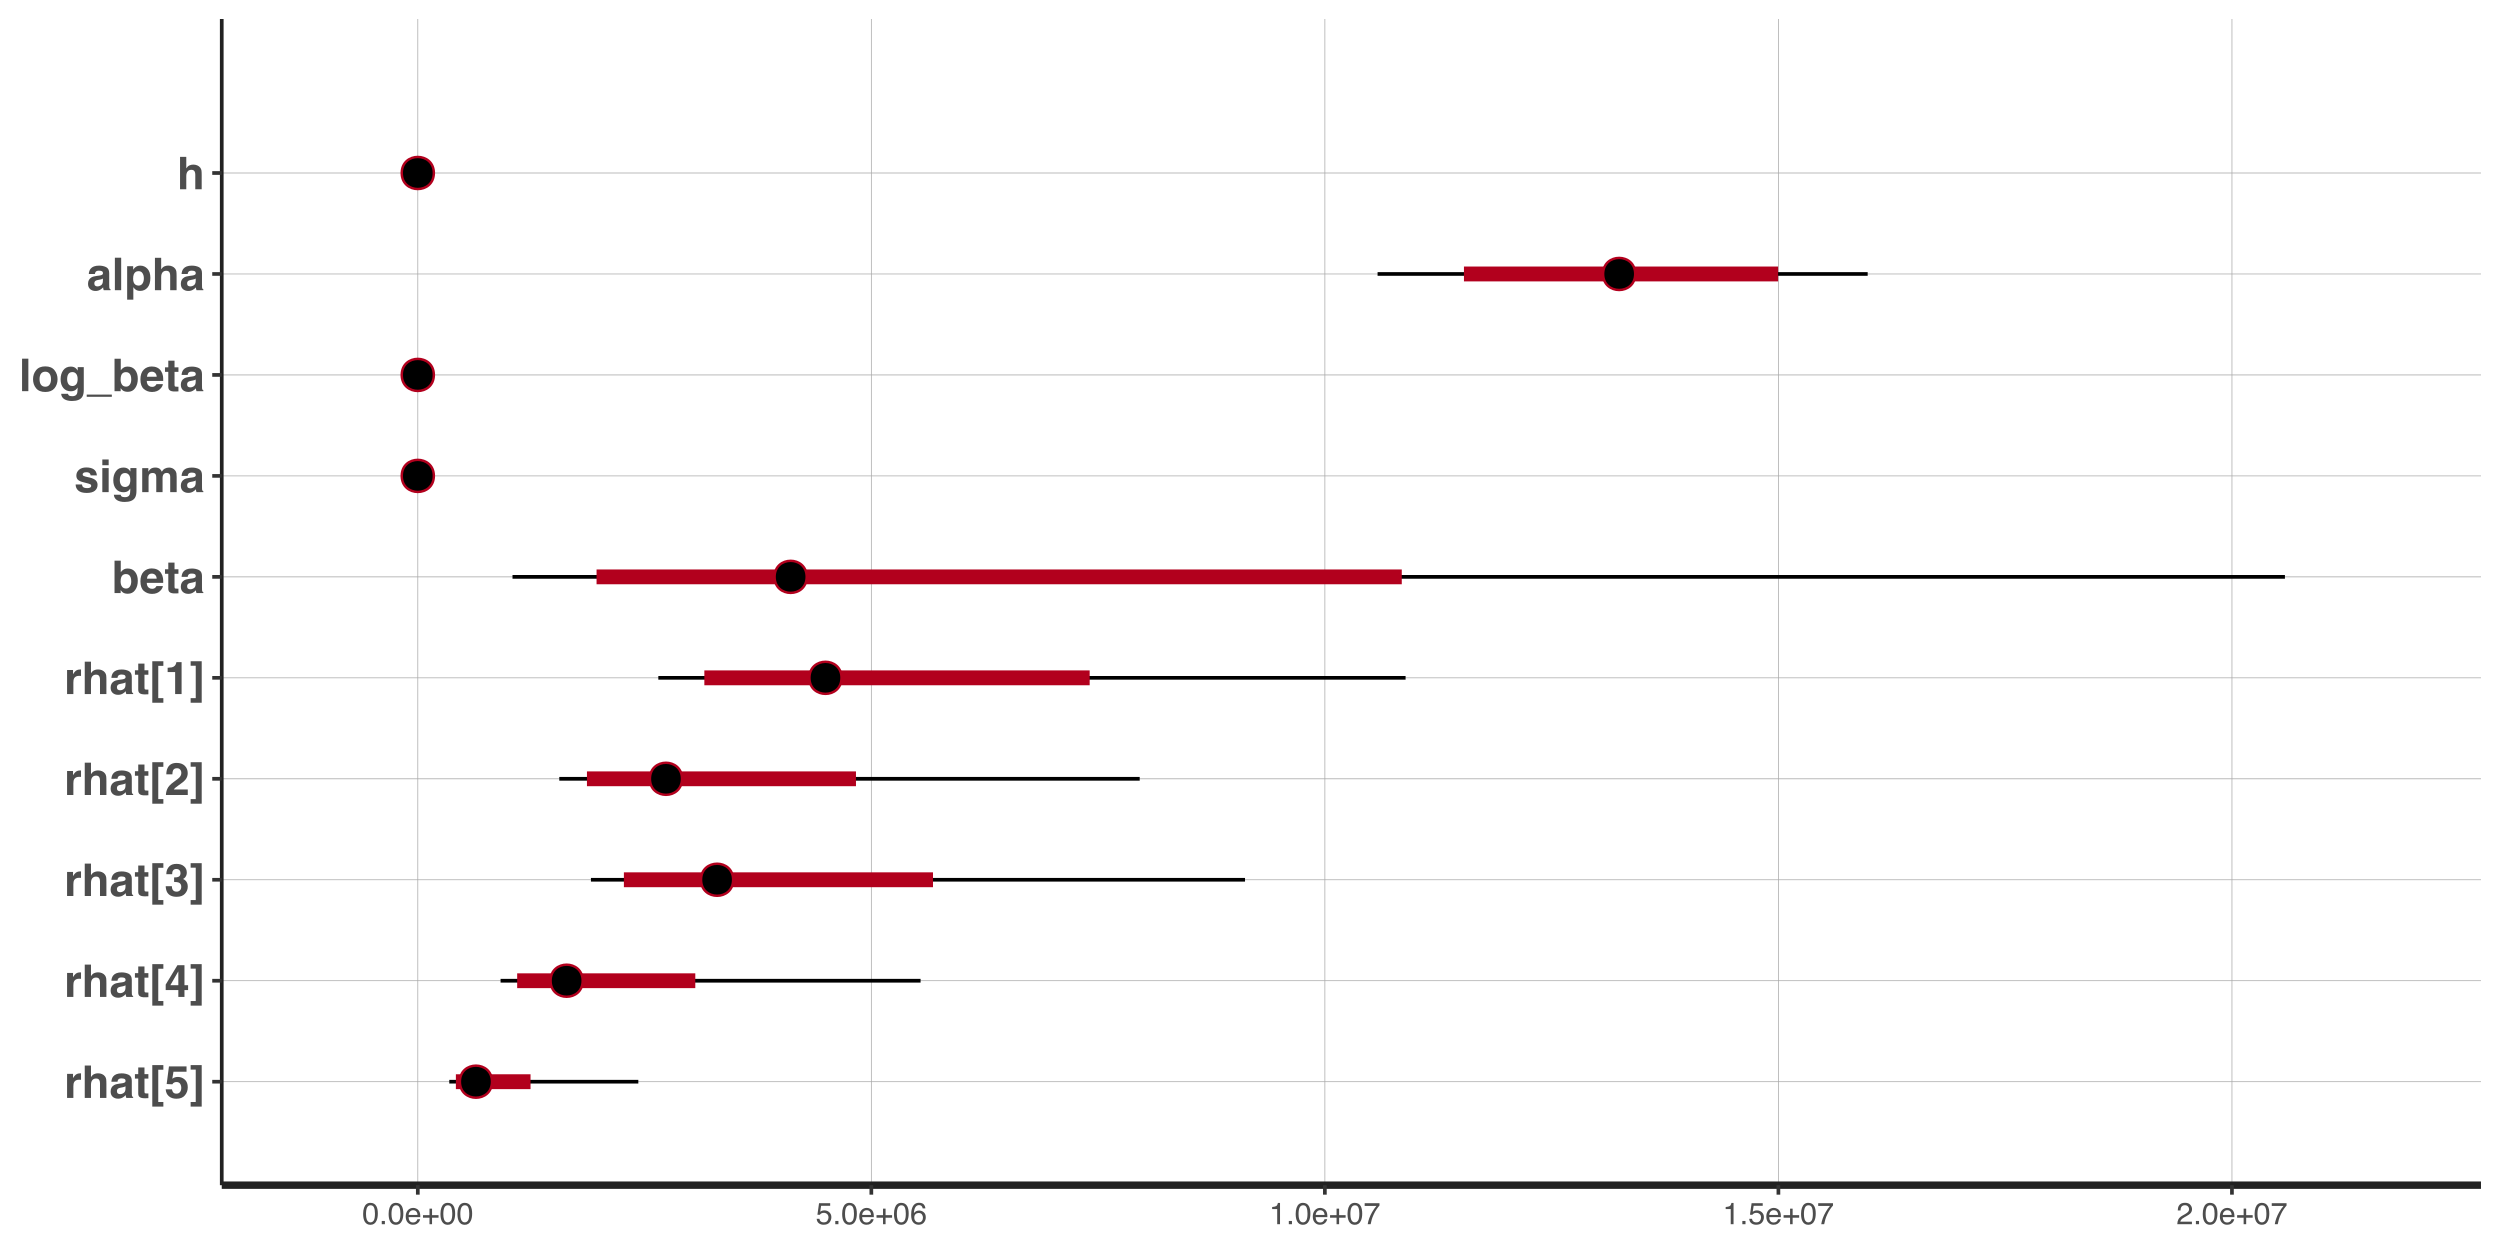 <?xml version="1.0" encoding="UTF-8"?>
<svg xmlns="http://www.w3.org/2000/svg" xmlns:xlink="http://www.w3.org/1999/xlink" width="720pt" height="360pt" viewBox="0 0 720 360" version="1.1">
<defs>
<g>
<symbol overflow="visible" id="glyph0-0">
<path style="stroke:none;" d="M 0.984 0 L 0.984 -9.359 L 8.516 -9.359 L 8.516 0 Z M 7.344 -1.172 L 7.344 -8.188 L 2.141 -8.188 L 2.141 -1.172 Z M 7.344 -1.172 "/>
</symbol>
<symbol overflow="visible" id="glyph0-1">
<path style="stroke:none;" d="M 4.656 -7.094 C 5.082 -7.094 5.469 -7.02 5.812 -6.875 C 6.164 -6.727 6.457 -6.504 6.688 -6.203 C 6.875 -5.941 6.988 -5.672 7.031 -5.391 C 7.07 -5.117 7.094 -4.676 7.094 -4.062 L 7.094 0 L 5.25 0 L 5.25 -4.203 C 5.25 -4.578 5.188 -4.879 5.062 -5.109 C 4.895 -5.43 4.582 -5.594 4.125 -5.594 C 3.645 -5.594 3.281 -5.43 3.031 -5.109 C 2.781 -4.797 2.656 -4.344 2.656 -3.75 L 2.656 0 L 0.859 0 L 0.859 -9.328 L 2.656 -9.328 L 2.656 -6.016 C 2.914 -6.422 3.219 -6.703 3.562 -6.859 C 3.914 -7.016 4.281 -7.094 4.656 -7.094 Z M 4.656 -7.094 "/>
</symbol>
<symbol overflow="visible" id="glyph0-2">
<path style="stroke:none;" d="M 4.656 -3.359 C 4.539 -3.285 4.426 -3.227 4.312 -3.188 C 4.195 -3.145 4.035 -3.102 3.828 -3.062 L 3.422 -2.984 C 3.047 -2.922 2.773 -2.844 2.609 -2.75 C 2.328 -2.582 2.188 -2.32 2.188 -1.969 C 2.188 -1.664 2.27 -1.441 2.438 -1.297 C 2.613 -1.16 2.828 -1.094 3.078 -1.094 C 3.461 -1.094 3.816 -1.207 4.141 -1.438 C 4.473 -1.664 4.645 -2.082 4.656 -2.688 Z M 3.562 -4.203 C 3.895 -4.242 4.133 -4.301 4.281 -4.375 C 4.539 -4.477 4.672 -4.645 4.672 -4.875 C 4.672 -5.164 4.57 -5.363 4.375 -5.469 C 4.176 -5.57 3.883 -5.625 3.5 -5.625 C 3.07 -5.625 2.77 -5.52 2.594 -5.312 C 2.469 -5.156 2.383 -4.941 2.344 -4.672 L 0.594 -4.672 C 0.633 -5.285 0.805 -5.785 1.109 -6.172 C 1.586 -6.773 2.406 -7.078 3.562 -7.078 C 4.32 -7.078 5 -6.93 5.594 -6.641 C 6.176 -6.336 6.469 -5.77 6.469 -4.938 L 6.469 -1.766 C 6.469 -1.535 6.473 -1.266 6.484 -0.953 C 6.492 -0.723 6.523 -0.562 6.578 -0.469 C 6.641 -0.383 6.734 -0.316 6.859 -0.266 L 6.859 0 L 4.891 0 C 4.836 -0.133 4.797 -0.266 4.766 -0.391 C 4.742 -0.516 4.727 -0.656 4.719 -0.812 C 4.469 -0.539 4.18 -0.312 3.859 -0.125 C 3.473 0.102 3.035 0.219 2.547 0.219 C 1.91 0.219 1.391 0.039 0.984 -0.312 C 0.578 -0.676 0.375 -1.188 0.375 -1.844 C 0.375 -2.688 0.703 -3.301 1.359 -3.688 C 1.711 -3.895 2.242 -4.039 2.953 -4.125 Z M 3.656 -7.109 Z M 3.656 -7.109 "/>
</symbol>
<symbol overflow="visible" id="glyph0-3">
<path style="stroke:none;" d="M 2.688 0 L 0.875 0 L 0.875 -9.359 L 2.688 -9.359 Z M 2.688 0 "/>
</symbol>
<symbol overflow="visible" id="glyph0-4">
<path style="stroke:none;" d="M 5.609 -3.453 C 5.609 -3.992 5.484 -4.469 5.234 -4.875 C 4.992 -5.281 4.602 -5.484 4.062 -5.484 C 3.406 -5.484 2.953 -5.176 2.703 -4.562 C 2.578 -4.227 2.516 -3.805 2.516 -3.297 C 2.516 -2.492 2.727 -1.93 3.156 -1.609 C 3.414 -1.422 3.719 -1.328 4.062 -1.328 C 4.562 -1.328 4.941 -1.52 5.203 -1.906 C 5.473 -2.289 5.609 -2.805 5.609 -3.453 Z M 4.578 -7.078 C 5.391 -7.078 6.078 -6.773 6.641 -6.172 C 7.203 -5.578 7.484 -4.703 7.484 -3.547 C 7.484 -2.328 7.207 -1.395 6.656 -0.75 C 6.102 -0.113 5.395 0.203 4.531 0.203 C 3.988 0.203 3.535 0.062 3.172 -0.219 C 2.973 -0.363 2.773 -0.582 2.578 -0.875 L 2.578 2.719 L 0.797 2.719 L 0.797 -6.922 L 2.531 -6.922 L 2.531 -5.891 C 2.719 -6.191 2.926 -6.43 3.156 -6.609 C 3.551 -6.922 4.023 -7.078 4.578 -7.078 Z M 4.578 -7.078 "/>
</symbol>
<symbol overflow="visible" id="glyph0-5">
<path style="stroke:none;" d="M 3.953 -1.281 C 4.473 -1.281 4.875 -1.469 5.156 -1.844 C 5.445 -2.219 5.594 -2.754 5.594 -3.453 C 5.594 -4.141 5.445 -4.672 5.156 -5.047 C 4.875 -5.422 4.473 -5.609 3.953 -5.609 C 3.422 -5.609 3.008 -5.422 2.719 -5.047 C 2.438 -4.672 2.297 -4.141 2.297 -3.453 C 2.297 -2.754 2.438 -2.219 2.719 -1.844 C 3.008 -1.469 3.422 -1.281 3.953 -1.281 Z M 7.484 -3.453 C 7.484 -2.43 7.191 -1.562 6.609 -0.844 C 6.023 -0.125 5.141 0.234 3.953 0.234 C 2.766 0.234 1.879 -0.125 1.297 -0.844 C 0.711 -1.562 0.422 -2.43 0.422 -3.453 C 0.422 -4.441 0.711 -5.301 1.297 -6.031 C 1.879 -6.77 2.766 -7.141 3.953 -7.141 C 5.141 -7.141 6.023 -6.77 6.609 -6.031 C 7.191 -5.301 7.484 -4.441 7.484 -3.453 Z M 3.953 -7.109 Z M 3.953 -7.109 "/>
</symbol>
<symbol overflow="visible" id="glyph0-6">
<path style="stroke:none;" d="M 3.812 -1.484 C 4.238 -1.484 4.598 -1.641 4.891 -1.953 C 5.18 -2.273 5.328 -2.785 5.328 -3.484 C 5.328 -4.141 5.188 -4.641 4.906 -4.984 C 4.633 -5.328 4.266 -5.5 3.797 -5.5 C 3.16 -5.5 2.723 -5.203 2.484 -4.609 C 2.359 -4.285 2.297 -3.895 2.297 -3.438 C 2.297 -3.031 2.363 -2.672 2.5 -2.359 C 2.738 -1.773 3.176 -1.484 3.812 -1.484 Z M 3.359 -7.078 C 3.711 -7.078 4.016 -7.023 4.266 -6.922 C 4.711 -6.742 5.07 -6.41 5.344 -5.922 L 5.344 -6.922 L 7.094 -6.922 L 7.094 -0.359 C 7.094 0.535 6.941 1.207 6.641 1.656 C 6.129 2.438 5.141 2.828 3.672 2.828 C 2.785 2.828 2.062 2.656 1.5 2.312 C 0.945 1.969 0.641 1.445 0.578 0.75 L 2.547 0.75 C 2.598 0.969 2.68 1.125 2.797 1.219 C 2.992 1.375 3.32 1.453 3.781 1.453 C 4.438 1.453 4.875 1.238 5.094 0.812 C 5.238 0.531 5.312 0.055 5.312 -0.609 L 5.312 -1.047 C 5.133 -0.754 4.945 -0.531 4.75 -0.375 C 4.383 -0.102 3.914 0.031 3.344 0.031 C 2.457 0.031 1.75 -0.281 1.219 -0.906 C 0.688 -1.531 0.422 -2.375 0.422 -3.438 C 0.422 -4.469 0.676 -5.332 1.188 -6.031 C 1.695 -6.727 2.422 -7.078 3.359 -7.078 Z M 3.938 -7.109 Z M 3.938 -7.109 "/>
</symbol>
<symbol overflow="visible" id="glyph0-7">
<path style="stroke:none;" d="M 0 1.625 L 0 0.984 L 7.234 0.984 L 7.234 1.625 Z M 0 1.625 "/>
</symbol>
<symbol overflow="visible" id="glyph0-8">
<path style="stroke:none;" d="M 4.578 -7.078 C 5.492 -7.078 6.207 -6.75 6.719 -6.094 C 7.227 -5.438 7.484 -4.586 7.484 -3.547 C 7.484 -2.473 7.227 -1.582 6.719 -0.875 C 6.219 -0.164 5.516 0.188 4.609 0.188 C 4.035 0.188 3.57 0.07 3.219 -0.156 C 3.008 -0.289 2.785 -0.531 2.547 -0.875 L 2.547 0 L 0.781 0 L 0.781 -9.344 L 2.578 -9.344 L 2.578 -6.016 C 2.805 -6.336 3.062 -6.582 3.344 -6.75 C 3.664 -6.969 4.078 -7.078 4.578 -7.078 Z M 4.125 -1.312 C 4.582 -1.312 4.941 -1.5 5.203 -1.875 C 5.461 -2.25 5.594 -2.742 5.594 -3.359 C 5.594 -3.848 5.531 -4.254 5.406 -4.578 C 5.164 -5.18 4.719 -5.484 4.062 -5.484 C 3.406 -5.484 2.957 -5.188 2.719 -4.594 C 2.594 -4.281 2.531 -3.867 2.531 -3.359 C 2.531 -2.766 2.66 -2.273 2.922 -1.891 C 3.18 -1.504 3.582 -1.312 4.125 -1.312 Z M 4.125 -1.312 "/>
</symbol>
<symbol overflow="visible" id="glyph0-9">
<path style="stroke:none;" d="M 3.578 -5.609 C 3.16 -5.609 2.832 -5.477 2.594 -5.219 C 2.363 -4.957 2.223 -4.602 2.172 -4.156 L 4.984 -4.156 C 4.953 -4.633 4.805 -4.992 4.547 -5.234 C 4.285 -5.484 3.961 -5.609 3.578 -5.609 Z M 3.578 -7.109 C 4.148 -7.109 4.664 -7 5.125 -6.781 C 5.594 -6.562 5.973 -6.219 6.266 -5.75 C 6.535 -5.344 6.711 -4.867 6.797 -4.328 C 6.848 -4.016 6.867 -3.555 6.859 -2.953 L 2.125 -2.953 C 2.145 -2.266 2.363 -1.781 2.781 -1.5 C 3.031 -1.32 3.328 -1.234 3.672 -1.234 C 4.047 -1.234 4.348 -1.344 4.578 -1.562 C 4.711 -1.676 4.828 -1.832 4.922 -2.031 L 6.766 -2.031 C 6.723 -1.625 6.508 -1.207 6.125 -0.781 C 5.531 -0.102 4.703 0.234 3.641 0.234 C 2.754 0.234 1.973 -0.047 1.297 -0.609 C 0.629 -1.18 0.297 -2.109 0.297 -3.391 C 0.297 -4.586 0.598 -5.504 1.203 -6.141 C 1.816 -6.785 2.609 -7.109 3.578 -7.109 Z M 3.703 -7.109 Z M 3.703 -7.109 "/>
</symbol>
<symbol overflow="visible" id="glyph0-10">
<path style="stroke:none;" d="M 0.141 -5.562 L 0.141 -6.859 L 1.094 -6.859 L 1.094 -8.781 L 2.891 -8.781 L 2.891 -6.859 L 4.016 -6.859 L 4.016 -5.562 L 2.891 -5.562 L 2.891 -1.906 C 2.891 -1.625 2.926 -1.445 3 -1.375 C 3.07 -1.312 3.289 -1.281 3.656 -1.281 C 3.707 -1.281 3.766 -1.281 3.828 -1.281 C 3.891 -1.281 3.953 -1.281 4.016 -1.281 L 4.016 0.062 L 3.156 0.094 C 2.301 0.125 1.719 -0.02 1.406 -0.344 C 1.195 -0.551 1.094 -0.875 1.094 -1.312 L 1.094 -5.562 Z M 0.141 -5.562 "/>
</symbol>
<symbol overflow="visible" id="glyph0-11">
<path style="stroke:none;" d="M 2.25 -2.203 C 2.289 -1.891 2.375 -1.664 2.5 -1.531 C 2.727 -1.281 3.145 -1.156 3.75 -1.156 C 4.102 -1.156 4.383 -1.207 4.594 -1.312 C 4.801 -1.426 4.906 -1.586 4.906 -1.797 C 4.906 -1.992 4.82 -2.148 4.656 -2.266 C 4.488 -2.367 3.859 -2.551 2.766 -2.812 C 1.984 -3 1.43 -3.238 1.109 -3.531 C 0.785 -3.82 0.625 -4.238 0.625 -4.781 C 0.625 -5.414 0.875 -5.961 1.375 -6.422 C 1.883 -6.879 2.594 -7.109 3.5 -7.109 C 4.363 -7.109 5.066 -6.938 5.609 -6.594 C 6.148 -6.25 6.461 -5.656 6.547 -4.812 L 4.734 -4.812 C 4.711 -5.039 4.645 -5.223 4.531 -5.359 C 4.332 -5.609 3.992 -5.734 3.516 -5.734 C 3.129 -5.734 2.852 -5.672 2.688 -5.547 C 2.52 -5.422 2.438 -5.273 2.438 -5.109 C 2.438 -4.91 2.523 -4.766 2.703 -4.672 C 2.879 -4.566 3.504 -4.398 4.578 -4.172 C 5.297 -3.992 5.836 -3.734 6.203 -3.391 C 6.555 -3.047 6.734 -2.613 6.734 -2.094 C 6.734 -1.406 6.477 -0.844 5.969 -0.406 C 5.457 0.02 4.672 0.234 3.609 0.234 C 2.516 0.234 1.707 0.004 1.188 -0.453 C 0.676 -0.91 0.422 -1.492 0.422 -2.203 Z M 3.641 -7.109 Z M 3.641 -7.109 "/>
</symbol>
<symbol overflow="visible" id="glyph0-12">
<path style="stroke:none;" d="M 2.703 -7.75 L 0.875 -7.75 L 0.875 -9.406 L 2.703 -9.406 Z M 0.875 -6.922 L 2.703 -6.922 L 2.703 0 L 0.875 0 Z M 0.875 -6.922 "/>
</symbol>
<symbol overflow="visible" id="glyph0-13">
<path style="stroke:none;" d="M 8.578 -7.078 C 8.879 -7.078 9.176 -7.016 9.469 -6.891 C 9.77 -6.773 10.039 -6.566 10.281 -6.266 C 10.477 -6.023 10.609 -5.734 10.672 -5.391 C 10.711 -5.148 10.734 -4.805 10.734 -4.359 L 10.734 0 L 8.875 0 L 8.875 -4.406 C 8.875 -4.664 8.832 -4.879 8.75 -5.047 C 8.582 -5.367 8.285 -5.531 7.859 -5.531 C 7.359 -5.531 7.016 -5.32 6.828 -4.906 C 6.723 -4.688 6.672 -4.426 6.672 -4.125 L 6.672 0 L 4.859 0 L 4.859 -4.125 C 4.859 -4.531 4.816 -4.828 4.734 -5.016 C 4.578 -5.348 4.273 -5.516 3.828 -5.516 C 3.316 -5.516 2.973 -5.348 2.797 -5.016 C 2.691 -4.828 2.641 -4.547 2.641 -4.172 L 2.641 0 L 0.812 0 L 0.812 -6.906 L 2.578 -6.906 L 2.578 -5.891 C 2.797 -6.254 3.004 -6.516 3.203 -6.672 C 3.555 -6.941 4.016 -7.078 4.578 -7.078 C 5.098 -7.078 5.523 -6.957 5.859 -6.719 C 6.117 -6.508 6.316 -6.234 6.453 -5.891 C 6.691 -6.297 6.984 -6.594 7.328 -6.781 C 7.703 -6.977 8.117 -7.078 8.578 -7.078 Z M 8.578 -7.078 "/>
</symbol>
<symbol overflow="visible" id="glyph0-14">
<path style="stroke:none;" d="M 4.609 -7.078 C 4.641 -7.078 4.664 -7.078 4.688 -7.078 C 4.707 -7.078 4.758 -7.078 4.844 -7.078 L 4.844 -5.219 C 4.727 -5.227 4.625 -5.234 4.531 -5.234 C 4.445 -5.242 4.379 -5.25 4.328 -5.25 C 3.598 -5.25 3.109 -5.008 2.859 -4.531 C 2.711 -4.27 2.641 -3.863 2.641 -3.312 L 2.641 0 L 0.828 0 L 0.828 -6.922 L 2.547 -6.922 L 2.547 -5.719 C 2.828 -6.176 3.07 -6.488 3.281 -6.656 C 3.625 -6.938 4.066 -7.078 4.609 -7.078 Z M 4.609 -7.078 "/>
</symbol>
<symbol overflow="visible" id="glyph0-15">
<path style="stroke:none;" d="M 0.812 -9.453 L 4 -9.453 L 4 -8.125 L 2.531 -8.125 L 2.531 1.172 L 4 1.172 L 4 2.5 L 0.812 2.5 Z M 0.812 -9.453 "/>
</symbol>
<symbol overflow="visible" id="glyph0-16">
<path style="stroke:none;" d="M 0.906 -6.344 L 0.906 -7.578 C 1.477 -7.609 1.875 -7.645 2.094 -7.688 C 2.457 -7.77 2.754 -7.93 2.984 -8.172 C 3.141 -8.336 3.258 -8.562 3.344 -8.844 C 3.395 -9 3.422 -9.117 3.422 -9.203 L 4.922 -9.203 L 4.922 0 L 3.062 0 L 3.062 -6.344 Z M 0.906 -6.344 "/>
</symbol>
<symbol overflow="visible" id="glyph0-17">
<path style="stroke:none;" d="M 0.297 1.172 L 1.766 1.172 L 1.766 -8.156 L 0.297 -8.156 L 0.297 -9.453 L 3.484 -9.453 L 3.484 2.5 L 0.297 2.5 Z M 0.297 1.172 "/>
</symbol>
<symbol overflow="visible" id="glyph0-18">
<path style="stroke:none;" d="M 0.406 0 C 0.426 -0.656 0.566 -1.258 0.828 -1.812 C 1.086 -2.426 1.695 -3.078 2.656 -3.766 C 3.488 -4.359 4.031 -4.785 4.281 -5.047 C 4.656 -5.441 4.844 -5.879 4.844 -6.359 C 4.844 -6.742 4.734 -7.066 4.516 -7.328 C 4.305 -7.586 4 -7.719 3.594 -7.719 C 3.039 -7.719 2.664 -7.516 2.469 -7.109 C 2.352 -6.867 2.285 -6.488 2.266 -5.969 L 0.516 -5.969 C 0.535 -6.75 0.676 -7.383 0.938 -7.875 C 1.414 -8.789 2.27 -9.25 3.5 -9.25 C 4.477 -9.25 5.254 -8.977 5.828 -8.438 C 6.398 -7.895 6.688 -7.18 6.688 -6.297 C 6.688 -5.617 6.484 -5.016 6.078 -4.484 C 5.816 -4.129 5.379 -3.738 4.766 -3.312 L 4.047 -2.797 C 3.586 -2.473 3.273 -2.238 3.109 -2.094 C 2.941 -1.945 2.801 -1.781 2.688 -1.594 L 6.703 -1.594 L 6.703 0 Z M 0.406 0 "/>
</symbol>
<symbol overflow="visible" id="glyph0-19">
<path style="stroke:none;" d="M 2.125 -2.828 C 2.125 -2.453 2.18 -2.145 2.297 -1.906 C 2.516 -1.469 2.914 -1.25 3.5 -1.25 C 3.852 -1.25 4.16 -1.367 4.422 -1.609 C 4.691 -1.848 4.828 -2.195 4.828 -2.656 C 4.828 -3.258 4.582 -3.664 4.094 -3.875 C 3.812 -3.988 3.367 -4.047 2.766 -4.047 L 2.766 -5.344 C 3.359 -5.344 3.77 -5.398 4 -5.516 C 4.406 -5.691 4.609 -6.051 4.609 -6.594 C 4.609 -6.938 4.504 -7.219 4.297 -7.438 C 4.086 -7.664 3.797 -7.781 3.422 -7.781 C 2.992 -7.781 2.68 -7.645 2.484 -7.375 C 2.285 -7.102 2.191 -6.738 2.203 -6.281 L 0.516 -6.281 C 0.523 -6.738 0.602 -7.172 0.75 -7.578 C 0.895 -7.941 1.125 -8.273 1.438 -8.578 C 1.676 -8.797 1.957 -8.961 2.281 -9.078 C 2.613 -9.191 3.016 -9.25 3.484 -9.25 C 4.367 -9.25 5.078 -9.02 5.609 -8.562 C 6.148 -8.113 6.422 -7.504 6.422 -6.734 C 6.422 -6.191 6.258 -5.734 5.938 -5.359 C 5.738 -5.129 5.531 -4.973 5.312 -4.891 C 5.469 -4.891 5.703 -4.75 6.016 -4.469 C 6.473 -4.039 6.703 -3.453 6.703 -2.703 C 6.703 -1.93 6.43 -1.25 5.891 -0.656 C 5.359 -0.062 4.562 0.234 3.5 0.234 C 2.195 0.234 1.289 -0.191 0.781 -1.047 C 0.52 -1.504 0.375 -2.098 0.344 -2.828 Z M 2.125 -2.828 "/>
</symbol>
<symbol overflow="visible" id="glyph0-20">
<path style="stroke:none;" d="M 6.797 -1.984 L 5.75 -1.984 L 5.75 0 L 3.984 0 L 3.984 -1.984 L 0.344 -1.984 L 0.344 -3.562 L 3.719 -9.141 L 5.75 -9.141 L 5.75 -3.391 L 6.797 -3.391 Z M 3.984 -3.391 L 3.984 -7.375 L 1.688 -3.391 Z M 3.984 -3.391 "/>
</symbol>
<symbol overflow="visible" id="glyph0-21">
<path style="stroke:none;" d="M 2.141 -2.469 C 2.211 -2.07 2.348 -1.766 2.547 -1.547 C 2.754 -1.336 3.055 -1.234 3.453 -1.234 C 3.898 -1.234 4.238 -1.391 4.469 -1.703 C 4.707 -2.016 4.828 -2.41 4.828 -2.891 C 4.828 -3.359 4.719 -3.754 4.5 -4.078 C 4.281 -4.41 3.938 -4.578 3.469 -4.578 C 3.25 -4.578 3.055 -4.547 2.891 -4.484 C 2.609 -4.379 2.395 -4.191 2.25 -3.922 L 0.625 -4 L 1.281 -9.078 L 6.344 -9.078 L 6.344 -7.547 L 2.578 -7.547 L 2.25 -5.531 C 2.531 -5.719 2.75 -5.836 2.906 -5.891 C 3.164 -5.992 3.484 -6.047 3.859 -6.047 C 4.629 -6.047 5.297 -5.785 5.859 -5.266 C 6.422 -4.754 6.703 -4.016 6.703 -3.047 C 6.703 -2.191 6.43 -1.43 5.891 -0.766 C 5.348 -0.098 4.531 0.234 3.438 0.234 C 2.562 0.234 1.844 0 1.281 -0.469 C 0.719 -0.938 0.406 -1.602 0.344 -2.469 Z M 2.141 -2.469 "/>
</symbol>
<symbol overflow="visible" id="glyph1-0">
<path style="stroke:none;" d="M 0.281 0 L 0.281 -6.312 L 5.297 -6.312 L 5.297 0 Z M 4.5 -0.797 L 4.5 -5.516 L 1.078 -5.516 L 1.078 -0.797 Z M 4.5 -0.797 "/>
</symbol>
<symbol overflow="visible" id="glyph1-1">
<path style="stroke:none;" d="M 2.375 -6.156 C 3.176 -6.156 3.754 -5.828 4.109 -5.172 C 4.379 -4.66 4.516 -3.961 4.516 -3.078 C 4.516 -2.242 4.391 -1.555 4.141 -1.016 C 3.785 -0.223 3.195 0.172 2.375 0.172 C 1.633 0.172 1.082 -0.148 0.719 -0.797 C 0.426 -1.328 0.281 -2.047 0.281 -2.953 C 0.281 -3.648 0.367 -4.25 0.547 -4.75 C 0.879 -5.688 1.488 -6.156 2.375 -6.156 Z M 2.375 -0.531 C 2.77 -0.531 3.086 -0.707 3.328 -1.062 C 3.566 -1.426 3.688 -2.086 3.688 -3.047 C 3.688 -3.754 3.598 -4.332 3.422 -4.781 C 3.254 -5.227 2.922 -5.453 2.422 -5.453 C 1.973 -5.453 1.641 -5.238 1.422 -4.812 C 1.211 -4.383 1.109 -3.754 1.109 -2.922 C 1.109 -2.297 1.176 -1.789 1.312 -1.406 C 1.52 -0.82 1.875 -0.531 2.375 -0.531 Z M 2.375 -0.531 "/>
</symbol>
<symbol overflow="visible" id="glyph1-2">
<path style="stroke:none;" d="M 0.75 -0.938 L 1.656 -0.938 L 1.656 0 L 0.75 0 Z M 0.75 -0.938 "/>
</symbol>
<symbol overflow="visible" id="glyph1-3">
<path style="stroke:none;" d="M 2.484 -4.703 C 2.805 -4.703 3.117 -4.625 3.422 -4.469 C 3.734 -4.32 3.969 -4.125 4.125 -3.875 C 4.281 -3.645 4.383 -3.375 4.438 -3.062 C 4.488 -2.852 4.516 -2.516 4.516 -2.047 L 1.141 -2.047 C 1.148 -1.586 1.258 -1.211 1.469 -0.922 C 1.676 -0.641 1.992 -0.5 2.422 -0.5 C 2.828 -0.5 3.148 -0.633 3.391 -0.906 C 3.523 -1.062 3.625 -1.238 3.688 -1.438 L 4.453 -1.438 C 4.43 -1.27 4.363 -1.082 4.25 -0.875 C 4.133 -0.664 4.004 -0.5 3.859 -0.375 C 3.629 -0.145 3.344 0.008 3 0.094 C 2.812 0.133 2.598 0.156 2.359 0.156 C 1.785 0.156 1.301 -0.051 0.906 -0.469 C 0.508 -0.883 0.312 -1.469 0.312 -2.219 C 0.312 -2.945 0.508 -3.539 0.906 -4 C 1.312 -4.469 1.836 -4.703 2.484 -4.703 Z M 3.719 -2.672 C 3.688 -3.004 3.613 -3.27 3.5 -3.469 C 3.281 -3.844 2.926 -4.031 2.438 -4.031 C 2.082 -4.031 1.785 -3.898 1.547 -3.641 C 1.305 -3.391 1.176 -3.066 1.156 -2.672 Z M 2.406 -4.719 Z M 2.406 -4.719 "/>
</symbol>
<symbol overflow="visible" id="glyph1-4">
<path style="stroke:none;" d="M 0.391 -1.875 L 0.391 -2.609 L 2.266 -2.609 L 2.266 -4.484 L 3 -4.484 L 3 -2.609 L 4.875 -2.609 L 4.875 -1.875 L 3 -1.875 L 3 0 L 2.266 0 L 2.266 -1.875 Z M 0.391 -1.875 "/>
</symbol>
<symbol overflow="visible" id="glyph1-5">
<path style="stroke:none;" d="M 1.094 -1.562 C 1.133 -1.125 1.336 -0.82 1.703 -0.656 C 1.879 -0.57 2.094 -0.531 2.344 -0.531 C 2.801 -0.531 3.141 -0.676 3.359 -0.969 C 3.578 -1.258 3.688 -1.582 3.688 -1.938 C 3.688 -2.363 3.555 -2.691 3.297 -2.922 C 3.035 -3.16 2.719 -3.281 2.344 -3.281 C 2.082 -3.281 1.852 -3.227 1.656 -3.125 C 1.469 -3.02 1.305 -2.879 1.172 -2.703 L 0.5 -2.734 L 0.969 -6.047 L 4.172 -6.047 L 4.172 -5.297 L 1.562 -5.297 L 1.297 -3.594 C 1.43 -3.695 1.566 -3.773 1.703 -3.828 C 1.93 -3.93 2.195 -3.984 2.5 -3.984 C 3.062 -3.984 3.535 -3.801 3.922 -3.438 C 4.316 -3.07 4.516 -2.609 4.516 -2.047 C 4.516 -1.461 4.332 -0.945 3.969 -0.5 C 3.613 -0.062 3.047 0.156 2.266 0.156 C 1.754 0.156 1.305 0.016 0.922 -0.266 C 0.547 -0.547 0.332 -0.977 0.281 -1.562 Z M 1.094 -1.562 "/>
</symbol>
<symbol overflow="visible" id="glyph1-6">
<path style="stroke:none;" d="M 2.578 -6.172 C 3.266 -6.172 3.742 -5.992 4.016 -5.641 C 4.285 -5.285 4.422 -4.922 4.422 -4.547 L 3.656 -4.547 C 3.602 -4.785 3.531 -4.973 3.438 -5.109 C 3.25 -5.367 2.961 -5.5 2.578 -5.5 C 2.148 -5.5 1.805 -5.297 1.547 -4.891 C 1.297 -4.492 1.156 -3.926 1.125 -3.188 C 1.301 -3.445 1.523 -3.641 1.797 -3.766 C 2.047 -3.879 2.32 -3.938 2.625 -3.938 C 3.133 -3.938 3.582 -3.77 3.969 -3.438 C 4.352 -3.113 4.547 -2.625 4.547 -1.969 C 4.547 -1.414 4.363 -0.922 4 -0.484 C 3.633 -0.055 3.117 0.156 2.453 0.156 C 1.867 0.156 1.367 -0.062 0.953 -0.5 C 0.535 -0.938 0.328 -1.672 0.328 -2.703 C 0.328 -3.461 0.422 -4.109 0.609 -4.641 C 0.961 -5.66 1.617 -6.172 2.578 -6.172 Z M 2.516 -0.531 C 2.922 -0.531 3.223 -0.664 3.422 -0.938 C 3.629 -1.207 3.734 -1.531 3.734 -1.906 C 3.734 -2.219 3.641 -2.516 3.453 -2.797 C 3.273 -3.086 2.953 -3.234 2.484 -3.234 C 2.148 -3.234 1.859 -3.125 1.609 -2.906 C 1.359 -2.688 1.234 -2.352 1.234 -1.906 C 1.234 -1.52 1.344 -1.191 1.562 -0.922 C 1.789 -0.66 2.109 -0.531 2.516 -0.531 Z M 2.516 -0.531 "/>
</symbol>
<symbol overflow="visible" id="glyph1-7">
<path style="stroke:none;" d="M 0.844 -4.359 L 0.844 -4.953 C 1.395 -5.004 1.781 -5.094 2 -5.219 C 2.227 -5.344 2.395 -5.645 2.5 -6.125 L 3.109 -6.125 L 3.109 0 L 2.297 0 L 2.297 -4.359 Z M 0.844 -4.359 "/>
</symbol>
<symbol overflow="visible" id="glyph1-8">
<path style="stroke:none;" d="M 4.594 -6.047 L 4.594 -5.375 C 4.395 -5.176 4.129 -4.836 3.797 -4.359 C 3.473 -3.891 3.188 -3.379 2.938 -2.828 C 2.688 -2.297 2.5 -1.812 2.375 -1.375 C 2.289 -1.082 2.18 -0.625 2.047 0 L 1.203 0 C 1.391 -1.176 1.816 -2.344 2.484 -3.5 C 2.879 -4.188 3.289 -4.773 3.719 -5.266 L 0.328 -5.266 L 0.328 -6.047 Z M 4.594 -6.047 "/>
</symbol>
<symbol overflow="visible" id="glyph1-9">
<path style="stroke:none;" d="M 0.281 0 C 0.301 -0.531 0.406 -0.988 0.594 -1.375 C 0.789 -1.77 1.164 -2.129 1.719 -2.453 L 2.547 -2.922 C 2.91 -3.141 3.164 -3.328 3.312 -3.484 C 3.551 -3.711 3.672 -3.984 3.672 -4.297 C 3.672 -4.648 3.562 -4.93 3.344 -5.141 C 3.133 -5.359 2.848 -5.469 2.484 -5.469 C 1.961 -5.469 1.598 -5.266 1.391 -4.859 C 1.285 -4.648 1.227 -4.352 1.219 -3.969 L 0.422 -3.969 C 0.43 -4.5 0.531 -4.938 0.719 -5.281 C 1.051 -5.875 1.645 -6.172 2.5 -6.172 C 3.195 -6.172 3.707 -5.977 4.031 -5.594 C 4.363 -5.219 4.531 -4.797 4.531 -4.328 C 4.531 -3.836 4.352 -3.414 4 -3.062 C 3.801 -2.863 3.441 -2.617 2.922 -2.328 L 2.344 -2 C 2.062 -1.844 1.836 -1.695 1.672 -1.562 C 1.391 -1.312 1.211 -1.035 1.141 -0.734 L 4.5 -0.734 L 4.5 0 Z M 0.281 0 "/>
</symbol>
</g>
<clipPath id="clip1">
  <path d="M 63.863 5.48 L 714.52 5.48 L 714.52 341.332 L 63.863 341.332 Z M 63.863 5.48 "/>
</clipPath>
<clipPath id="clip2">
  <path d="M 63.863 49 L 714.52 49 L 714.52 50 L 63.863 50 Z M 63.863 49 "/>
</clipPath>
<clipPath id="clip3">
  <path d="M 63.863 78 L 714.52 78 L 714.52 80 L 63.863 80 Z M 63.863 78 "/>
</clipPath>
<clipPath id="clip4">
  <path d="M 63.863 107 L 714.52 107 L 714.52 109 L 63.863 109 Z M 63.863 107 "/>
</clipPath>
<clipPath id="clip5">
  <path d="M 63.863 136 L 714.52 136 L 714.52 138 L 63.863 138 Z M 63.863 136 "/>
</clipPath>
<clipPath id="clip6">
  <path d="M 63.863 166 L 714.52 166 L 714.52 167 L 63.863 167 Z M 63.863 166 "/>
</clipPath>
<clipPath id="clip7">
  <path d="M 63.863 195 L 714.52 195 L 714.52 196 L 63.863 196 Z M 63.863 195 "/>
</clipPath>
<clipPath id="clip8">
  <path d="M 63.863 224 L 714.52 224 L 714.52 225 L 63.863 225 Z M 63.863 224 "/>
</clipPath>
<clipPath id="clip9">
  <path d="M 63.863 253 L 714.52 253 L 714.52 254 L 63.863 254 Z M 63.863 253 "/>
</clipPath>
<clipPath id="clip10">
  <path d="M 63.863 282 L 714.52 282 L 714.52 283 L 63.863 283 Z M 63.863 282 "/>
</clipPath>
<clipPath id="clip11">
  <path d="M 63.863 311 L 714.52 311 L 714.52 312 L 63.863 312 Z M 63.863 311 "/>
</clipPath>
<clipPath id="clip12">
  <path d="M 120 5.48 L 121 5.48 L 121 341.332 L 120 341.332 Z M 120 5.48 "/>
</clipPath>
<clipPath id="clip13">
  <path d="M 250 5.48 L 252 5.48 L 252 341.332 L 250 341.332 Z M 250 5.48 "/>
</clipPath>
<clipPath id="clip14">
  <path d="M 381 5.48 L 382 5.48 L 382 341.332 L 381 341.332 Z M 381 5.48 "/>
</clipPath>
<clipPath id="clip15">
  <path d="M 512 5.48 L 513 5.48 L 513 341.332 L 512 341.332 Z M 512 5.48 "/>
</clipPath>
<clipPath id="clip16">
  <path d="M 642 5.48 L 643 5.48 L 643 341.332 L 642 341.332 Z M 642 5.48 "/>
</clipPath>
</defs>
<g id="surface84">
<rect x="0" y="0" width="720" height="360" style="fill:rgb(100%,100%,100%);fill-opacity:1;stroke:none;"/>
<rect x="0" y="0" width="720" height="360" style="fill:rgb(100%,100%,100%);fill-opacity:1;stroke:none;"/>
<path style="fill:none;stroke-width:1.067;stroke-linecap:round;stroke-linejoin:round;stroke:rgb(100%,100%,100%);stroke-opacity:1;stroke-miterlimit:10;" d="M 0 360 L 720 360 L 720 0 L 0 0 Z M 0 360 "/>
<g clip-path="url(#clip1)" clip-rule="nonzero">
<path style=" stroke:none;fill-rule:nonzero;fill:rgb(100%,100%,100%);fill-opacity:1;" d="M 63.863 341.332 L 714.52 341.332 L 714.52 5.48 L 63.863 5.48 Z M 63.863 341.332 "/>
</g>
<g clip-path="url(#clip2)" clip-rule="nonzero">
<path style="fill:none;stroke-width:0.213;stroke-linecap:butt;stroke-linejoin:round;stroke:rgb(66.275%,66.275%,66.275%);stroke-opacity:1;stroke-miterlimit:10;" d="M 63.863 49.824 L 714.52 49.824 "/>
</g>
<g clip-path="url(#clip3)" clip-rule="nonzero">
<path style="fill:none;stroke-width:0.213;stroke-linecap:butt;stroke-linejoin:round;stroke:rgb(66.275%,66.275%,66.275%);stroke-opacity:1;stroke-miterlimit:10;" d="M 63.863 78.902 L 714.52 78.902 "/>
</g>
<g clip-path="url(#clip4)" clip-rule="nonzero">
<path style="fill:none;stroke-width:0.213;stroke-linecap:butt;stroke-linejoin:round;stroke:rgb(66.275%,66.275%,66.275%);stroke-opacity:1;stroke-miterlimit:10;" d="M 63.863 107.98 L 714.52 107.98 "/>
</g>
<g clip-path="url(#clip5)" clip-rule="nonzero">
<path style="fill:none;stroke-width:0.213;stroke-linecap:butt;stroke-linejoin:round;stroke:rgb(66.275%,66.275%,66.275%);stroke-opacity:1;stroke-miterlimit:10;" d="M 63.863 137.059 L 714.52 137.059 "/>
</g>
<g clip-path="url(#clip6)" clip-rule="nonzero">
<path style="fill:none;stroke-width:0.213;stroke-linecap:butt;stroke-linejoin:round;stroke:rgb(66.275%,66.275%,66.275%);stroke-opacity:1;stroke-miterlimit:10;" d="M 63.863 166.137 L 714.52 166.137 "/>
</g>
<g clip-path="url(#clip7)" clip-rule="nonzero">
<path style="fill:none;stroke-width:0.213;stroke-linecap:butt;stroke-linejoin:round;stroke:rgb(66.275%,66.275%,66.275%);stroke-opacity:1;stroke-miterlimit:10;" d="M 63.863 195.215 L 714.52 195.215 "/>
</g>
<g clip-path="url(#clip8)" clip-rule="nonzero">
<path style="fill:none;stroke-width:0.213;stroke-linecap:butt;stroke-linejoin:round;stroke:rgb(66.275%,66.275%,66.275%);stroke-opacity:1;stroke-miterlimit:10;" d="M 63.863 224.293 L 714.52 224.293 "/>
</g>
<g clip-path="url(#clip9)" clip-rule="nonzero">
<path style="fill:none;stroke-width:0.213;stroke-linecap:butt;stroke-linejoin:round;stroke:rgb(66.275%,66.275%,66.275%);stroke-opacity:1;stroke-miterlimit:10;" d="M 63.863 253.371 L 714.52 253.371 "/>
</g>
<g clip-path="url(#clip10)" clip-rule="nonzero">
<path style="fill:none;stroke-width:0.213;stroke-linecap:butt;stroke-linejoin:round;stroke:rgb(66.275%,66.275%,66.275%);stroke-opacity:1;stroke-miterlimit:10;" d="M 63.863 282.449 L 714.52 282.449 "/>
</g>
<g clip-path="url(#clip11)" clip-rule="nonzero">
<path style="fill:none;stroke-width:0.213;stroke-linecap:butt;stroke-linejoin:round;stroke:rgb(66.275%,66.275%,66.275%);stroke-opacity:1;stroke-miterlimit:10;" d="M 63.863 311.527 L 714.52 311.527 "/>
</g>
<g clip-path="url(#clip12)" clip-rule="nonzero">
<path style="fill:none;stroke-width:0.213;stroke-linecap:butt;stroke-linejoin:round;stroke:rgb(66.275%,66.275%,66.275%);stroke-opacity:1;stroke-miterlimit:10;" d="M 120.328 341.332 L 120.328 5.48 "/>
</g>
<g clip-path="url(#clip13)" clip-rule="nonzero">
<path style="fill:none;stroke-width:0.213;stroke-linecap:butt;stroke-linejoin:round;stroke:rgb(66.275%,66.275%,66.275%);stroke-opacity:1;stroke-miterlimit:10;" d="M 250.945 341.332 L 250.945 5.48 "/>
</g>
<g clip-path="url(#clip14)" clip-rule="nonzero">
<path style="fill:none;stroke-width:0.213;stroke-linecap:butt;stroke-linejoin:round;stroke:rgb(66.275%,66.275%,66.275%);stroke-opacity:1;stroke-miterlimit:10;" d="M 381.562 341.332 L 381.562 5.48 "/>
</g>
<g clip-path="url(#clip15)" clip-rule="nonzero">
<path style="fill:none;stroke-width:0.213;stroke-linecap:butt;stroke-linejoin:round;stroke:rgb(66.275%,66.275%,66.275%);stroke-opacity:1;stroke-miterlimit:10;" d="M 512.18 341.332 L 512.18 5.48 "/>
</g>
<g clip-path="url(#clip16)" clip-rule="nonzero">
<path style="fill:none;stroke-width:0.213;stroke-linecap:butt;stroke-linejoin:round;stroke:rgb(66.275%,66.275%,66.275%);stroke-opacity:1;stroke-miterlimit:10;" d="M 642.801 341.332 L 642.801 5.48 "/>
</g>
<path style="fill:none;stroke-width:1.067;stroke-linecap:butt;stroke-linejoin:round;stroke:rgb(0%,0%,0%);stroke-opacity:1;stroke-miterlimit:10;" d="M 120.328 49.824 L 120.328 49.824 "/>
<path style="fill:none;stroke-width:1.067;stroke-linecap:butt;stroke-linejoin:round;stroke:rgb(0%,0%,0%);stroke-opacity:1;stroke-miterlimit:10;" d="M 396.742 78.902 L 537.891 78.902 "/>
<path style="fill:none;stroke-width:1.067;stroke-linecap:butt;stroke-linejoin:round;stroke:rgb(0%,0%,0%);stroke-opacity:1;stroke-miterlimit:10;" d="M 120.328 107.98 L 120.328 107.98 "/>
<path style="fill:none;stroke-width:1.067;stroke-linecap:butt;stroke-linejoin:round;stroke:rgb(0%,0%,0%);stroke-opacity:1;stroke-miterlimit:10;" d="M 120.328 137.059 L 120.328 137.059 "/>
<path style="fill:none;stroke-width:1.067;stroke-linecap:butt;stroke-linejoin:round;stroke:rgb(0%,0%,0%);stroke-opacity:1;stroke-miterlimit:10;" d="M 147.602 166.137 L 658.059 166.137 "/>
<path style="fill:none;stroke-width:1.067;stroke-linecap:butt;stroke-linejoin:round;stroke:rgb(0%,0%,0%);stroke-opacity:1;stroke-miterlimit:10;" d="M 189.598 195.215 L 404.809 195.215 "/>
<path style="fill:none;stroke-width:1.067;stroke-linecap:butt;stroke-linejoin:round;stroke:rgb(0%,0%,0%);stroke-opacity:1;stroke-miterlimit:10;" d="M 161.074 224.293 L 328.234 224.293 "/>
<path style="fill:none;stroke-width:1.067;stroke-linecap:butt;stroke-linejoin:round;stroke:rgb(0%,0%,0%);stroke-opacity:1;stroke-miterlimit:10;" d="M 170.188 253.371 L 358.566 253.371 "/>
<path style="fill:none;stroke-width:1.067;stroke-linecap:butt;stroke-linejoin:round;stroke:rgb(0%,0%,0%);stroke-opacity:1;stroke-miterlimit:10;" d="M 144.164 282.449 L 265.125 282.449 "/>
<path style="fill:none;stroke-width:1.067;stroke-linecap:butt;stroke-linejoin:round;stroke:rgb(0%,0%,0%);stroke-opacity:1;stroke-miterlimit:10;" d="M 129.395 311.527 L 183.836 311.527 "/>
<path style="fill:none;stroke-width:4.268;stroke-linecap:butt;stroke-linejoin:round;stroke:rgb(69.804%,0%,11.373%);stroke-opacity:1;stroke-miterlimit:10;" d="M 120.328 49.824 L 120.328 49.824 "/>
<path style="fill:none;stroke-width:4.268;stroke-linecap:butt;stroke-linejoin:round;stroke:rgb(69.804%,0%,11.373%);stroke-opacity:1;stroke-miterlimit:10;" d="M 421.617 78.902 L 512.094 78.902 "/>
<path style="fill:none;stroke-width:4.268;stroke-linecap:butt;stroke-linejoin:round;stroke:rgb(69.804%,0%,11.373%);stroke-opacity:1;stroke-miterlimit:10;" d="M 120.328 107.98 L 120.328 107.98 "/>
<path style="fill:none;stroke-width:4.268;stroke-linecap:butt;stroke-linejoin:round;stroke:rgb(69.804%,0%,11.373%);stroke-opacity:1;stroke-miterlimit:10;" d="M 120.328 137.059 L 120.328 137.059 "/>
<path style="fill:none;stroke-width:4.268;stroke-linecap:butt;stroke-linejoin:round;stroke:rgb(69.804%,0%,11.373%);stroke-opacity:1;stroke-miterlimit:10;" d="M 171.809 166.137 L 403.711 166.137 "/>
<path style="fill:none;stroke-width:4.268;stroke-linecap:butt;stroke-linejoin:round;stroke:rgb(69.804%,0%,11.373%);stroke-opacity:1;stroke-miterlimit:10;" d="M 202.852 195.215 L 313.824 195.215 "/>
<path style="fill:none;stroke-width:4.268;stroke-linecap:butt;stroke-linejoin:round;stroke:rgb(69.804%,0%,11.373%);stroke-opacity:1;stroke-miterlimit:10;" d="M 169.043 224.293 L 246.52 224.293 "/>
<path style="fill:none;stroke-width:4.268;stroke-linecap:butt;stroke-linejoin:round;stroke:rgb(69.804%,0%,11.373%);stroke-opacity:1;stroke-miterlimit:10;" d="M 179.68 253.371 L 268.703 253.371 "/>
<path style="fill:none;stroke-width:4.268;stroke-linecap:butt;stroke-linejoin:round;stroke:rgb(69.804%,0%,11.373%);stroke-opacity:1;stroke-miterlimit:10;" d="M 148.945 282.449 L 200.246 282.449 "/>
<path style="fill:none;stroke-width:4.268;stroke-linecap:butt;stroke-linejoin:round;stroke:rgb(69.804%,0%,11.373%);stroke-opacity:1;stroke-miterlimit:10;" d="M 131.293 311.527 L 152.793 311.527 "/>
<path style="fill-rule:nonzero;fill:rgb(0%,0%,0%);fill-opacity:1;stroke-width:0.709;stroke-linecap:round;stroke-linejoin:round;stroke:rgb(69.804%,0%,11.373%);stroke-opacity:1;stroke-miterlimit:10;" d="M 124.949 49.824 C 124.949 55.988 115.703 55.988 115.703 49.824 C 115.703 43.66 124.949 43.66 124.949 49.824 "/>
<path style="fill-rule:nonzero;fill:rgb(0%,0%,0%);fill-opacity:1;stroke-width:0.709;stroke-linecap:round;stroke-linejoin:round;stroke:rgb(69.804%,0%,11.373%);stroke-opacity:1;stroke-miterlimit:10;" d="M 470.941 78.902 C 470.941 85.062 461.695 85.062 461.695 78.902 C 461.695 72.738 470.941 72.738 470.941 78.902 "/>
<path style="fill-rule:nonzero;fill:rgb(0%,0%,0%);fill-opacity:1;stroke-width:0.709;stroke-linecap:round;stroke-linejoin:round;stroke:rgb(69.804%,0%,11.373%);stroke-opacity:1;stroke-miterlimit:10;" d="M 124.949 107.98 C 124.949 114.141 115.703 114.141 115.703 107.98 C 115.703 101.816 124.949 101.816 124.949 107.98 "/>
<path style="fill-rule:nonzero;fill:rgb(0%,0%,0%);fill-opacity:1;stroke-width:0.709;stroke-linecap:round;stroke-linejoin:round;stroke:rgb(69.804%,0%,11.373%);stroke-opacity:1;stroke-miterlimit:10;" d="M 124.949 137.059 C 124.949 143.219 115.703 143.219 115.703 137.059 C 115.703 130.895 124.949 130.895 124.949 137.059 "/>
<path style="fill-rule:nonzero;fill:rgb(0%,0%,0%);fill-opacity:1;stroke-width:0.709;stroke-linecap:round;stroke-linejoin:round;stroke:rgb(69.804%,0%,11.373%);stroke-opacity:1;stroke-miterlimit:10;" d="M 232.324 166.137 C 232.324 172.297 223.082 172.297 223.082 166.137 C 223.082 159.973 232.324 159.973 232.324 166.137 "/>
<path style="fill-rule:nonzero;fill:rgb(0%,0%,0%);fill-opacity:1;stroke-width:0.709;stroke-linecap:round;stroke-linejoin:round;stroke:rgb(69.804%,0%,11.373%);stroke-opacity:1;stroke-miterlimit:10;" d="M 242.359 195.215 C 242.359 201.375 233.113 201.375 233.113 195.215 C 233.113 189.051 242.359 189.051 242.359 195.215 "/>
<path style="fill-rule:nonzero;fill:rgb(0%,0%,0%);fill-opacity:1;stroke-width:0.709;stroke-linecap:round;stroke-linejoin:round;stroke:rgb(69.804%,0%,11.373%);stroke-opacity:1;stroke-miterlimit:10;" d="M 196.418 224.293 C 196.418 230.453 187.176 230.453 187.176 224.293 C 187.176 218.129 196.418 218.129 196.418 224.293 "/>
<path style="fill-rule:nonzero;fill:rgb(0%,0%,0%);fill-opacity:1;stroke-width:0.709;stroke-linecap:round;stroke-linejoin:round;stroke:rgb(69.804%,0%,11.373%);stroke-opacity:1;stroke-miterlimit:10;" d="M 211.145 253.371 C 211.145 259.531 201.902 259.531 201.902 253.371 C 201.902 247.207 211.145 247.207 211.145 253.371 "/>
<path style="fill-rule:nonzero;fill:rgb(0%,0%,0%);fill-opacity:1;stroke-width:0.709;stroke-linecap:round;stroke-linejoin:round;stroke:rgb(69.804%,0%,11.373%);stroke-opacity:1;stroke-miterlimit:10;" d="M 167.812 282.449 C 167.812 288.609 158.57 288.609 158.57 282.449 C 158.57 276.285 167.812 276.285 167.812 282.449 "/>
<path style="fill-rule:nonzero;fill:rgb(0%,0%,0%);fill-opacity:1;stroke-width:0.709;stroke-linecap:round;stroke-linejoin:round;stroke:rgb(69.804%,0%,11.373%);stroke-opacity:1;stroke-miterlimit:10;" d="M 141.695 311.527 C 141.695 317.688 132.449 317.688 132.449 311.527 C 132.449 305.363 141.695 305.363 141.695 311.527 "/>
<path style="fill:none;stroke-width:1.067;stroke-linecap:butt;stroke-linejoin:round;stroke:rgb(13.333%,13.333%,13.333%);stroke-opacity:1;stroke-miterlimit:10;" d="M 63.863 341.332 L 63.863 5.48 "/>
<g style="fill:rgb(30.196%,30.196%,30.196%);fill-opacity:1;">
  <use xlink:href="#glyph0-1" x="50.992" y="54.5"/>
</g>
<g style="fill:rgb(30.196%,30.196%,30.196%);fill-opacity:1;">
  <use xlink:href="#glyph0-2" x="24.98" y="83.578"/>
  <use xlink:href="#glyph0-3" x="32.21" y="83.578"/>
  <use xlink:href="#glyph0-4" x="35.822" y="83.578"/>
  <use xlink:href="#glyph0-1" x="43.763" y="83.578"/>
  <use xlink:href="#glyph0-2" x="51.704" y="83.578"/>
</g>
<g style="fill:rgb(30.196%,30.196%,30.196%);fill-opacity:1;">
  <use xlink:href="#glyph0-3" x="5.48" y="112.656"/>
  <use xlink:href="#glyph0-5" x="9.092" y="112.656"/>
  <use xlink:href="#glyph0-6" x="17.033" y="112.656"/>
  <use xlink:href="#glyph0-7" x="24.974" y="112.656"/>
  <use xlink:href="#glyph0-8" x="32.204" y="112.656"/>
  <use xlink:href="#glyph0-9" x="40.145" y="112.656"/>
  <use xlink:href="#glyph0-10" x="47.375" y="112.656"/>
  <use xlink:href="#glyph0-2" x="51.704" y="112.656"/>
</g>
<g style="fill:rgb(30.196%,30.196%,30.196%);fill-opacity:1;">
  <use xlink:href="#glyph0-11" x="21.363" y="141.734"/>
  <use xlink:href="#glyph0-12" x="28.593" y="141.734"/>
  <use xlink:href="#glyph0-6" x="32.205" y="141.734"/>
  <use xlink:href="#glyph0-13" x="40.146" y="141.734"/>
  <use xlink:href="#glyph0-2" x="51.705" y="141.734"/>
</g>
<g style="fill:rgb(30.196%,30.196%,30.196%);fill-opacity:1;">
  <use xlink:href="#glyph0-8" x="32.203" y="170.812"/>
  <use xlink:href="#glyph0-9" x="40.144" y="170.812"/>
  <use xlink:href="#glyph0-10" x="47.374" y="170.812"/>
  <use xlink:href="#glyph0-2" x="51.703" y="170.812"/>
</g>
<g style="fill:rgb(30.196%,30.196%,30.196%);fill-opacity:1;">
  <use xlink:href="#glyph0-14" x="18.488" y="199.891"/>
  <use xlink:href="#glyph0-1" x="23.547" y="199.891"/>
  <use xlink:href="#glyph0-2" x="31.488" y="199.891"/>
  <use xlink:href="#glyph0-10" x="38.718" y="199.891"/>
  <use xlink:href="#glyph0-15" x="43.047" y="199.891"/>
  <use xlink:href="#glyph0-16" x="47.376" y="199.891"/>
  <use xlink:href="#glyph0-17" x="54.606" y="199.891"/>
</g>
<g style="fill:rgb(30.196%,30.196%,30.196%);fill-opacity:1;">
  <use xlink:href="#glyph0-14" x="18.488" y="228.969"/>
  <use xlink:href="#glyph0-1" x="23.547" y="228.969"/>
  <use xlink:href="#glyph0-2" x="31.488" y="228.969"/>
  <use xlink:href="#glyph0-10" x="38.718" y="228.969"/>
  <use xlink:href="#glyph0-15" x="43.047" y="228.969"/>
  <use xlink:href="#glyph0-18" x="47.376" y="228.969"/>
  <use xlink:href="#glyph0-17" x="54.606" y="228.969"/>
</g>
<g style="fill:rgb(30.196%,30.196%,30.196%);fill-opacity:1;">
  <use xlink:href="#glyph0-14" x="18.488" y="258.047"/>
  <use xlink:href="#glyph0-1" x="23.547" y="258.047"/>
  <use xlink:href="#glyph0-2" x="31.488" y="258.047"/>
  <use xlink:href="#glyph0-10" x="38.718" y="258.047"/>
  <use xlink:href="#glyph0-15" x="43.047" y="258.047"/>
  <use xlink:href="#glyph0-19" x="47.376" y="258.047"/>
  <use xlink:href="#glyph0-17" x="54.606" y="258.047"/>
</g>
<g style="fill:rgb(30.196%,30.196%,30.196%);fill-opacity:1;">
  <use xlink:href="#glyph0-14" x="18.488" y="287.125"/>
  <use xlink:href="#glyph0-1" x="23.547" y="287.125"/>
  <use xlink:href="#glyph0-2" x="31.488" y="287.125"/>
  <use xlink:href="#glyph0-10" x="38.718" y="287.125"/>
  <use xlink:href="#glyph0-15" x="43.047" y="287.125"/>
  <use xlink:href="#glyph0-20" x="47.376" y="287.125"/>
  <use xlink:href="#glyph0-17" x="54.606" y="287.125"/>
</g>
<g style="fill:rgb(30.196%,30.196%,30.196%);fill-opacity:1;">
  <use xlink:href="#glyph0-14" x="18.488" y="316.203"/>
  <use xlink:href="#glyph0-1" x="23.547" y="316.203"/>
  <use xlink:href="#glyph0-2" x="31.488" y="316.203"/>
  <use xlink:href="#glyph0-10" x="38.718" y="316.203"/>
  <use xlink:href="#glyph0-15" x="43.047" y="316.203"/>
  <use xlink:href="#glyph0-21" x="47.376" y="316.203"/>
  <use xlink:href="#glyph0-17" x="54.606" y="316.203"/>
</g>
<path style="fill:none;stroke-width:1.067;stroke-linecap:butt;stroke-linejoin:round;stroke:rgb(20%,20%,20%);stroke-opacity:1;stroke-miterlimit:10;" d="M 61.125 49.824 L 63.863 49.824 "/>
<path style="fill:none;stroke-width:1.067;stroke-linecap:butt;stroke-linejoin:round;stroke:rgb(20%,20%,20%);stroke-opacity:1;stroke-miterlimit:10;" d="M 61.125 78.902 L 63.863 78.902 "/>
<path style="fill:none;stroke-width:1.067;stroke-linecap:butt;stroke-linejoin:round;stroke:rgb(20%,20%,20%);stroke-opacity:1;stroke-miterlimit:10;" d="M 61.125 107.98 L 63.863 107.98 "/>
<path style="fill:none;stroke-width:1.067;stroke-linecap:butt;stroke-linejoin:round;stroke:rgb(20%,20%,20%);stroke-opacity:1;stroke-miterlimit:10;" d="M 61.125 137.059 L 63.863 137.059 "/>
<path style="fill:none;stroke-width:1.067;stroke-linecap:butt;stroke-linejoin:round;stroke:rgb(20%,20%,20%);stroke-opacity:1;stroke-miterlimit:10;" d="M 61.125 166.137 L 63.863 166.137 "/>
<path style="fill:none;stroke-width:1.067;stroke-linecap:butt;stroke-linejoin:round;stroke:rgb(20%,20%,20%);stroke-opacity:1;stroke-miterlimit:10;" d="M 61.125 195.215 L 63.863 195.215 "/>
<path style="fill:none;stroke-width:1.067;stroke-linecap:butt;stroke-linejoin:round;stroke:rgb(20%,20%,20%);stroke-opacity:1;stroke-miterlimit:10;" d="M 61.125 224.293 L 63.863 224.293 "/>
<path style="fill:none;stroke-width:1.067;stroke-linecap:butt;stroke-linejoin:round;stroke:rgb(20%,20%,20%);stroke-opacity:1;stroke-miterlimit:10;" d="M 61.125 253.371 L 63.863 253.371 "/>
<path style="fill:none;stroke-width:1.067;stroke-linecap:butt;stroke-linejoin:round;stroke:rgb(20%,20%,20%);stroke-opacity:1;stroke-miterlimit:10;" d="M 61.125 282.449 L 63.863 282.449 "/>
<path style="fill:none;stroke-width:1.067;stroke-linecap:butt;stroke-linejoin:round;stroke:rgb(20%,20%,20%);stroke-opacity:1;stroke-miterlimit:10;" d="M 61.125 311.527 L 63.863 311.527 "/>
<path style="fill:none;stroke-width:2.134;stroke-linecap:butt;stroke-linejoin:round;stroke:rgb(13.333%,13.333%,13.333%);stroke-opacity:1;stroke-miterlimit:10;" d="M 63.863 341.332 L 714.52 341.332 "/>
<path style="fill:none;stroke-width:1.067;stroke-linecap:butt;stroke-linejoin:round;stroke:rgb(20%,20%,20%);stroke-opacity:1;stroke-miterlimit:10;" d="M 120.328 344.07 L 120.328 341.332 "/>
<path style="fill:none;stroke-width:1.067;stroke-linecap:butt;stroke-linejoin:round;stroke:rgb(20%,20%,20%);stroke-opacity:1;stroke-miterlimit:10;" d="M 250.945 344.07 L 250.945 341.332 "/>
<path style="fill:none;stroke-width:1.067;stroke-linecap:butt;stroke-linejoin:round;stroke:rgb(20%,20%,20%);stroke-opacity:1;stroke-miterlimit:10;" d="M 381.562 344.07 L 381.562 341.332 "/>
<path style="fill:none;stroke-width:1.067;stroke-linecap:butt;stroke-linejoin:round;stroke:rgb(20%,20%,20%);stroke-opacity:1;stroke-miterlimit:10;" d="M 512.18 344.07 L 512.18 341.332 "/>
<path style="fill:none;stroke-width:1.067;stroke-linecap:butt;stroke-linejoin:round;stroke:rgb(20%,20%,20%);stroke-opacity:1;stroke-miterlimit:10;" d="M 642.801 344.07 L 642.801 341.332 "/>
<g style="fill:rgb(30.196%,30.196%,30.196%);fill-opacity:1;">
  <use xlink:href="#glyph1-1" x="104.301" y="352.574"/>
  <use xlink:href="#glyph1-2" x="109.195" y="352.574"/>
  <use xlink:href="#glyph1-1" x="111.64" y="352.574"/>
  <use xlink:href="#glyph1-3" x="116.534" y="352.574"/>
  <use xlink:href="#glyph1-4" x="121.428" y="352.574"/>
  <use xlink:href="#glyph1-1" x="126.567" y="352.574"/>
  <use xlink:href="#glyph1-1" x="131.461" y="352.574"/>
</g>
<g style="fill:rgb(30.196%,30.196%,30.196%);fill-opacity:1;">
  <use xlink:href="#glyph1-5" x="234.918" y="352.574"/>
  <use xlink:href="#glyph1-2" x="239.812" y="352.574"/>
  <use xlink:href="#glyph1-1" x="242.257" y="352.574"/>
  <use xlink:href="#glyph1-3" x="247.151" y="352.574"/>
  <use xlink:href="#glyph1-4" x="252.045" y="352.574"/>
  <use xlink:href="#glyph1-1" x="257.184" y="352.574"/>
  <use xlink:href="#glyph1-6" x="262.079" y="352.574"/>
</g>
<g style="fill:rgb(30.196%,30.196%,30.196%);fill-opacity:1;">
  <use xlink:href="#glyph1-7" x="365.535" y="352.574"/>
  <use xlink:href="#glyph1-2" x="370.429" y="352.574"/>
  <use xlink:href="#glyph1-1" x="372.874" y="352.574"/>
  <use xlink:href="#glyph1-3" x="377.768" y="352.574"/>
  <use xlink:href="#glyph1-4" x="382.663" y="352.574"/>
  <use xlink:href="#glyph1-1" x="387.802" y="352.574"/>
  <use xlink:href="#glyph1-8" x="392.696" y="352.574"/>
</g>
<g style="fill:rgb(30.196%,30.196%,30.196%);fill-opacity:1;">
  <use xlink:href="#glyph1-7" x="496.152" y="352.574"/>
  <use xlink:href="#glyph1-2" x="501.046" y="352.574"/>
  <use xlink:href="#glyph1-5" x="503.491" y="352.574"/>
  <use xlink:href="#glyph1-3" x="508.386" y="352.574"/>
  <use xlink:href="#glyph1-4" x="513.28" y="352.574"/>
  <use xlink:href="#glyph1-1" x="518.419" y="352.574"/>
  <use xlink:href="#glyph1-8" x="523.313" y="352.574"/>
</g>
<g style="fill:rgb(30.196%,30.196%,30.196%);fill-opacity:1;">
  <use xlink:href="#glyph1-9" x="626.773" y="352.574"/>
  <use xlink:href="#glyph1-2" x="631.668" y="352.574"/>
  <use xlink:href="#glyph1-1" x="634.112" y="352.574"/>
  <use xlink:href="#glyph1-3" x="639.007" y="352.574"/>
  <use xlink:href="#glyph1-4" x="643.901" y="352.574"/>
  <use xlink:href="#glyph1-1" x="649.04" y="352.574"/>
  <use xlink:href="#glyph1-8" x="653.934" y="352.574"/>
</g>
</g>
</svg>
